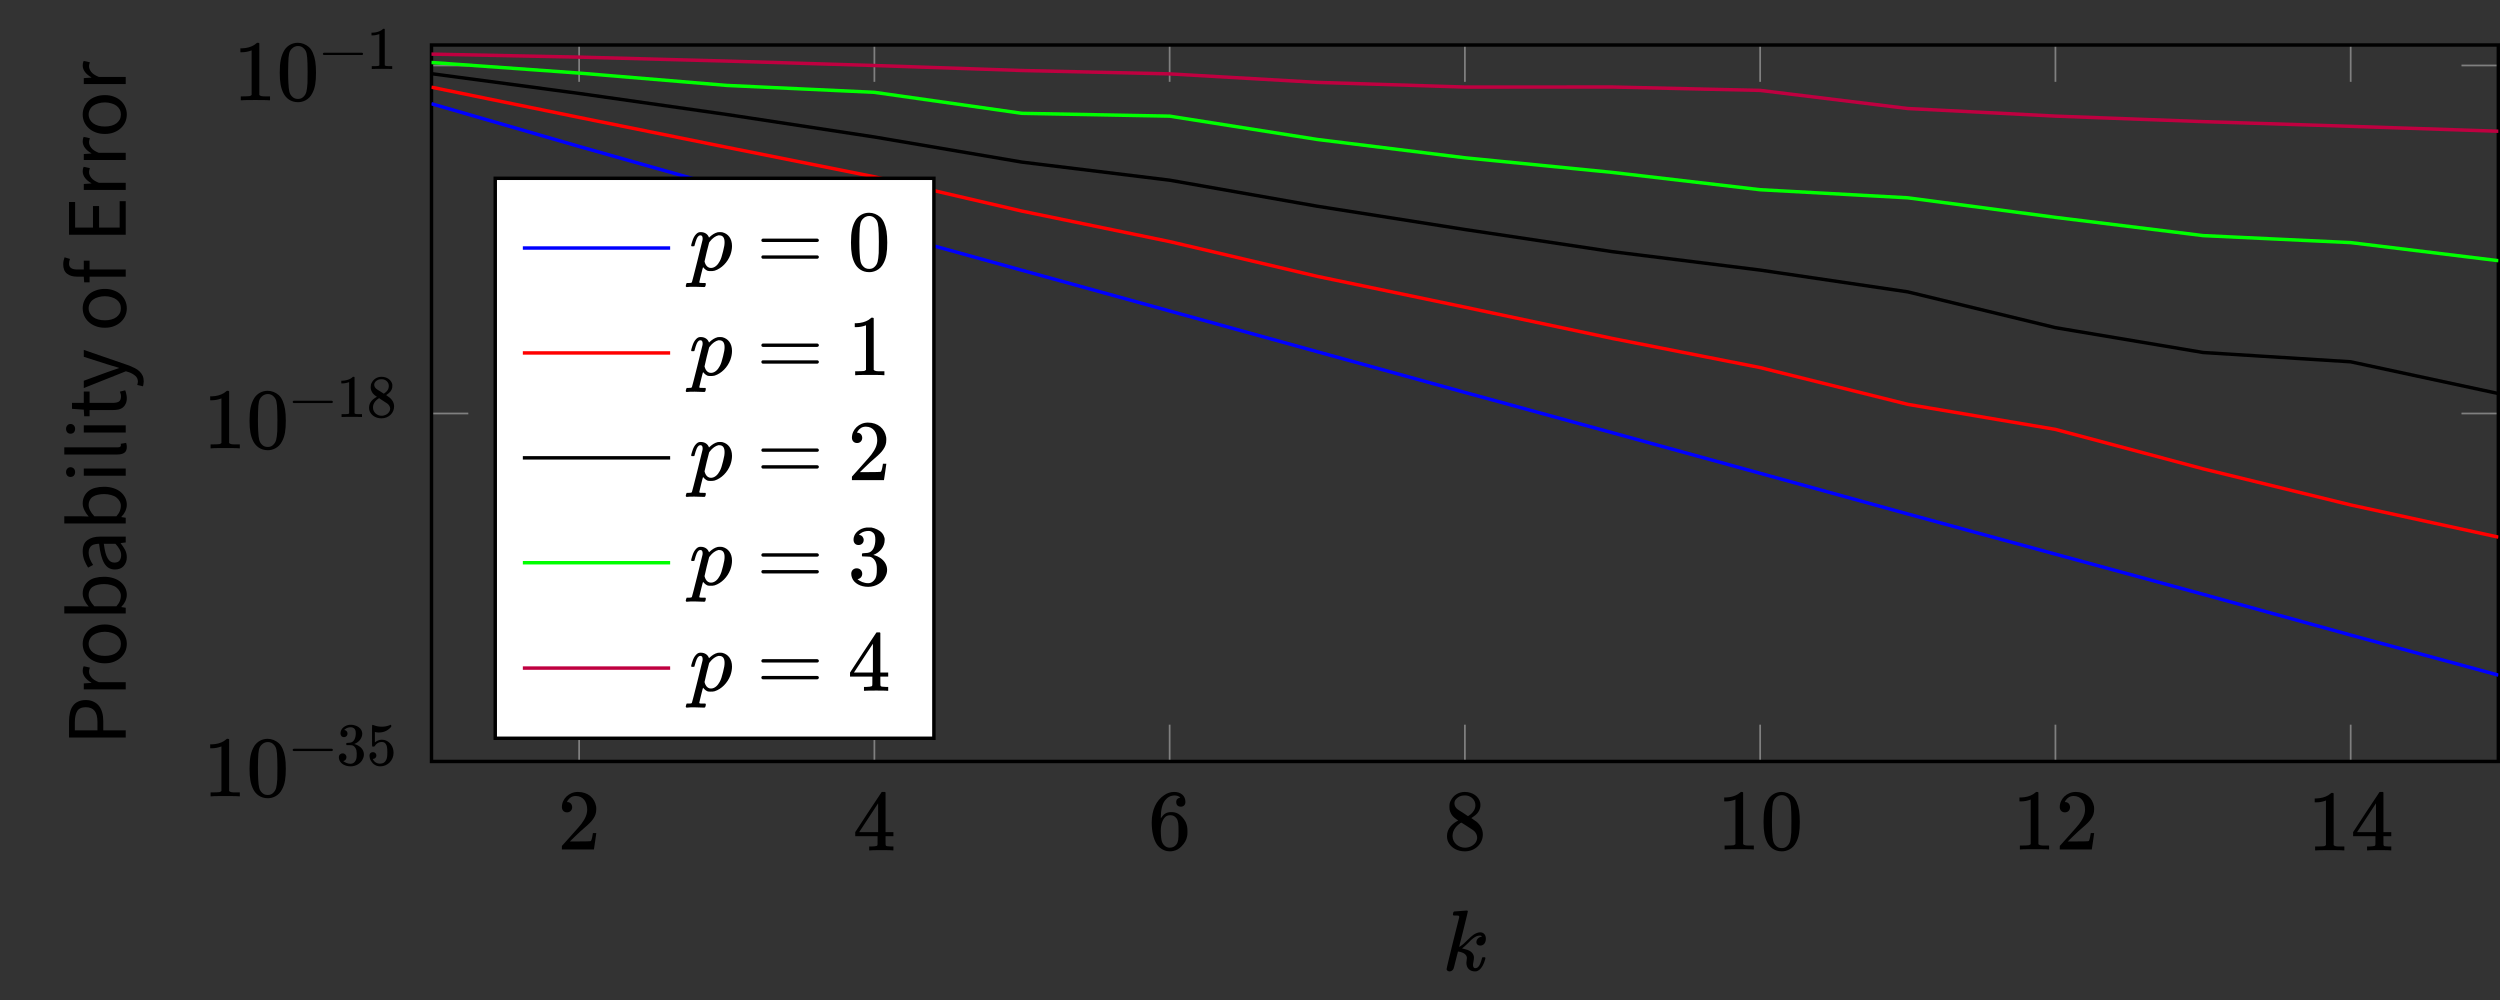 <?xml version="1.0" encoding="UTF-8"?>
<svg xmlns="http://www.w3.org/2000/svg" xmlns:xlink="http://www.w3.org/1999/xlink" width="288.65pt" height="115.48pt" viewBox="0 0 288.65 115.48" version="1.1">
<rect x="0" y="0" width="288.65" height="115.48" fill="#333333" stroke="none"/>
<defs>
<g>
<symbol overflow="visible" id="glyph0-0">
<path style="stroke:none;" d="M 0.5 0 L 2 0 L 2 -5.312 L 0.5 -5.312 Z M 1 -0.5 L 1 -4.812 L 1.5 -4.812 L 1.5 -0.5 Z M 1 -0.5 "/>
</symbol>
<symbol overflow="visible" id="glyph0-1">
<path style="stroke:none;" d="M 1.094 -4.281 C 1.469 -4.281 1.688 -4.562 1.688 -4.875 C 1.688 -5.188 1.484 -5.469 1.141 -5.469 C 1.109 -5.469 1.094 -5.469 1.094 -5.484 C 1.094 -5.5 1.141 -5.578 1.172 -5.656 C 1.391 -5.969 1.672 -6.172 2.109 -6.172 C 2.969 -6.172 3.422 -5.469 3.422 -4.625 C 3.422 -4.047 3.203 -3.562 2.75 -2.953 C 2.531 -2.688 2.484 -2.609 1.359 -1.359 C 0.906 -0.859 0.531 -0.422 0.516 -0.422 C 0.5 -0.391 0.5 -0.359 0.5 -0.188 L 0.5 0 L 4.203 0 L 4.203 -0.031 C 4.234 -0.094 4.453 -1.797 4.469 -1.859 L 4.469 -1.891 L 4.078 -1.891 L 4.078 -1.859 C 4 -1.406 3.984 -1.312 3.938 -1.172 C 3.906 -1.078 3.875 -0.984 3.844 -0.969 C 3.781 -0.938 3.188 -0.922 2.172 -0.922 L 1.422 -0.922 L 2 -1.484 C 2.688 -2.141 2.656 -2.109 3 -2.406 C 3.656 -2.969 3.922 -3.234 4.125 -3.547 C 4.359 -3.891 4.469 -4.203 4.469 -4.641 C 4.469 -4.75 4.469 -4.875 4.453 -4.969 C 4.281 -5.938 3.516 -6.641 2.344 -6.641 C 1.328 -6.641 0.5 -5.844 0.5 -4.891 C 0.5 -4.562 0.719 -4.281 1.094 -4.281 Z M 1.094 -4.281 "/>
</symbol>
<symbol overflow="visible" id="glyph0-2">
<path style="stroke:none;" d="M 4.609 0 L 4.688 0 L 4.688 -0.453 L 4.406 -0.453 C 4 -0.469 3.906 -0.484 3.844 -0.531 C 3.781 -0.594 3.781 -0.594 3.781 -1.141 L 3.781 -1.641 L 4.688 -1.641 L 4.688 -2.109 L 3.781 -2.109 L 3.781 -6.688 L 3.719 -6.75 L 3.531 -6.75 C 3.375 -6.75 3.344 -6.75 3.328 -6.734 C 3.312 -6.719 2.734 -5.844 1.781 -4.406 L 0.281 -2.109 L 0.281 -1.641 L 2.859 -1.641 L 2.859 -1.141 C 2.859 -0.812 2.859 -0.625 2.844 -0.609 C 2.828 -0.562 2.781 -0.516 2.734 -0.516 C 2.656 -0.484 2.516 -0.469 2.203 -0.453 L 1.891 -0.453 L 1.891 0 L 1.984 0 C 2.125 -0.031 3.047 -0.031 3.312 -0.031 C 3.578 -0.031 4.469 -0.031 4.609 0 Z M 2.922 -2.109 L 0.734 -2.109 L 2.922 -5.438 Z M 2.922 -2.109 "/>
</symbol>
<symbol overflow="visible" id="glyph0-3">
<path style="stroke:none;" d="M 3.719 -5.984 C 3.438 -5.938 3.25 -5.797 3.25 -5.469 C 3.25 -5.125 3.469 -4.938 3.781 -4.938 C 4.094 -4.938 4.312 -5.141 4.312 -5.484 C 4.312 -6.203 3.781 -6.641 3.016 -6.641 C 2.578 -6.641 2.188 -6.5 1.859 -6.266 C 0.953 -5.672 0.422 -4.578 0.422 -3.125 C 0.422 -2.094 0.609 -1.234 1 -0.609 C 1.281 -0.188 1.719 0.094 2.188 0.188 C 2.281 0.203 2.406 0.219 2.516 0.219 C 2.656 0.219 2.797 0.203 2.922 0.172 C 3.297 0.094 3.578 -0.062 3.875 -0.375 C 4.219 -0.734 4.422 -1.078 4.5 -1.484 C 4.531 -1.641 4.547 -1.734 4.547 -1.906 L 4.547 -2.094 C 4.547 -2.609 4.484 -2.812 4.344 -3.156 C 4.141 -3.562 3.781 -3.953 3.469 -4.125 C 3.203 -4.266 2.984 -4.312 2.656 -4.312 C 2.109 -4.312 1.797 -4.062 1.562 -3.719 C 1.531 -3.672 1.484 -3.594 1.469 -3.594 C 1.469 -3.594 1.469 -3.594 1.469 -3.625 C 1.469 -4.547 1.625 -5.219 1.938 -5.641 C 2.219 -6 2.547 -6.234 3.094 -6.234 C 3.359 -6.219 3.562 -6.156 3.719 -5.984 Z M 3.281 -3.594 C 3.5 -3.297 3.516 -2.875 3.516 -2.25 L 3.516 -1.922 C 3.516 -1.297 3.5 -0.891 3.281 -0.594 C 3.094 -0.344 2.859 -0.203 2.5 -0.203 C 2.031 -0.203 1.719 -0.562 1.594 -0.922 C 1.531 -1.094 1.469 -1.641 1.469 -2.156 C 1.469 -2.859 1.656 -3.422 1.969 -3.734 C 2.125 -3.891 2.328 -3.953 2.562 -3.953 C 2.906 -3.953 3.094 -3.828 3.281 -3.594 Z M 3.281 -3.594 "/>
</symbol>
<symbol overflow="visible" id="glyph0-4">
<path style="stroke:none;" d="M 0.422 -1.547 C 0.422 -1.172 0.516 -0.906 0.672 -0.672 C 1.016 -0.156 1.641 0.219 2.484 0.219 C 3.688 0.219 4.562 -0.672 4.562 -1.734 C 4.562 -2.406 4.203 -2.906 3.812 -3.219 C 3.781 -3.234 3.219 -3.625 3.234 -3.625 C 3.234 -3.625 3.297 -3.656 3.344 -3.703 C 3.859 -4.016 4.156 -4.391 4.25 -4.828 C 4.281 -4.922 4.281 -5.031 4.281 -5.141 C 4.281 -5.219 4.281 -5.312 4.266 -5.375 C 4.109 -6.125 3.375 -6.641 2.469 -6.641 C 1.719 -6.641 1.141 -6.219 0.859 -5.641 C 0.734 -5.422 0.703 -5.266 0.703 -4.922 C 0.703 -4.75 0.703 -4.703 0.719 -4.609 C 0.797 -4.234 0.984 -3.906 1.266 -3.672 C 1.312 -3.625 1.438 -3.531 1.531 -3.469 L 1.719 -3.344 C 1 -2.953 0.422 -2.406 0.422 -1.547 Z M 3.703 -5.109 C 3.703 -4.641 3.453 -4.312 3.156 -4.062 C 3.047 -3.969 2.938 -3.906 2.844 -3.844 L 2.266 -4.234 C 1.953 -4.422 1.672 -4.609 1.641 -4.641 C 1.453 -4.781 1.281 -5.031 1.281 -5.328 C 1.281 -5.562 1.375 -5.734 1.531 -5.875 C 1.734 -6.078 2.016 -6.234 2.406 -6.234 C 2.516 -6.234 2.672 -6.234 2.734 -6.219 C 3.234 -6.125 3.703 -5.719 3.703 -5.109 Z M 1.062 -1.562 C 1.062 -1.719 1.094 -1.891 1.141 -2.047 C 1.281 -2.438 1.578 -2.781 1.969 -3.047 C 2.031 -3.078 2.078 -3.094 2.094 -3.094 C 2.109 -3.094 2.391 -2.906 2.734 -2.688 C 3.453 -2.219 3.453 -2.219 3.562 -2.125 C 3.781 -1.906 3.906 -1.641 3.906 -1.359 C 3.906 -1.172 3.844 -0.984 3.734 -0.812 C 3.516 -0.484 3.047 -0.203 2.5 -0.203 C 1.766 -0.203 1.062 -0.75 1.062 -1.562 Z M 1.062 -1.562 "/>
</symbol>
<symbol overflow="visible" id="glyph0-5">
<path style="stroke:none;" d="M 4.141 0 L 4.25 0 L 4.25 -0.453 L 3.672 -0.453 C 3.375 -0.453 3.156 -0.469 3.016 -0.609 L 3.016 -6.578 C 2.953 -6.625 2.969 -6.641 2.844 -6.641 C 2.75 -6.641 2.734 -6.641 2.719 -6.609 C 2.672 -6.562 2.5 -6.438 2.406 -6.375 C 2.047 -6.156 1.578 -6.016 1.016 -6 L 0.828 -6 L 0.828 -5.547 L 1.016 -5.547 C 1.391 -5.547 1.75 -5.625 2.047 -5.734 C 2.078 -5.75 2.109 -5.766 2.125 -5.766 L 2.125 -0.609 C 2.047 -0.562 2 -0.5 1.891 -0.484 C 1.781 -0.469 1.422 -0.453 1.141 -0.453 L 0.875 -0.453 L 0.875 0 L 1 0 C 1.172 -0.031 2.25 -0.031 2.562 -0.031 C 2.875 -0.031 3.984 -0.031 4.141 0 Z M 4.141 0 "/>
</symbol>
<symbol overflow="visible" id="glyph0-6">
<path style="stroke:none;" d="M 0.953 -5.828 C 0.531 -5.141 0.391 -4.406 0.391 -3.188 C 0.391 -2.094 0.516 -1.422 0.812 -0.828 C 1.109 -0.234 1.672 0.219 2.5 0.219 C 2.781 0.219 3.062 0.156 3.344 0.016 C 3.703 -0.172 3.953 -0.422 4.156 -0.828 C 4.469 -1.422 4.578 -2.094 4.578 -3.188 C 4.578 -4.219 4.469 -4.891 4.219 -5.469 C 4.094 -5.75 3.953 -5.969 3.766 -6.141 C 3.406 -6.453 2.953 -6.641 2.484 -6.641 C 1.812 -6.641 1.281 -6.312 0.953 -5.828 Z M 3.203 -5.953 C 3.484 -5.656 3.562 -5.328 3.594 -4.25 C 3.594 -4.078 3.609 -3.703 3.609 -3.312 C 3.609 -2.766 3.594 -2.172 3.594 -1.984 C 3.531 -1.062 3.453 -0.75 3.172 -0.453 C 3 -0.266 2.812 -0.156 2.5 -0.156 C 2.172 -0.156 1.969 -0.266 1.797 -0.453 C 1.516 -0.75 1.438 -1.062 1.391 -1.984 C 1.375 -2.172 1.359 -2.766 1.359 -3.312 C 1.359 -3.703 1.375 -4.078 1.375 -4.25 C 1.406 -5.328 1.484 -5.656 1.781 -5.953 C 1.969 -6.156 2.234 -6.266 2.5 -6.266 C 2.797 -6.266 3.016 -6.156 3.203 -5.953 Z M 3.203 -5.953 "/>
</symbol>
<symbol overflow="visible" id="glyph0-7">
<path style="stroke:none;" d="M 1.266 -4.609 C 1.625 -4.609 1.859 -4.875 1.859 -5.188 C 1.859 -5.469 1.656 -5.734 1.391 -5.766 C 1.344 -5.766 1.312 -5.781 1.312 -5.781 C 1.312 -5.797 1.438 -5.922 1.516 -5.969 C 1.75 -6.141 2.094 -6.234 2.391 -6.234 C 2.594 -6.234 2.719 -6.203 2.859 -6.094 C 3.125 -5.938 3.203 -5.672 3.203 -5.234 C 3.203 -4.469 2.922 -3.781 2.312 -3.703 C 2.25 -3.688 1.766 -3.656 1.734 -3.656 C 1.719 -3.656 1.703 -3.641 1.688 -3.625 C 1.656 -3.594 1.656 -3.594 1.656 -3.469 C 1.656 -3.344 1.656 -3.344 1.672 -3.312 L 1.703 -3.297 L 2.125 -3.281 C 2.578 -3.266 2.578 -3.266 2.734 -3.203 C 3.125 -3.016 3.375 -2.562 3.375 -1.938 L 3.375 -1.75 C 3.375 -1.25 3.328 -0.984 3.203 -0.734 C 3.016 -0.406 2.719 -0.203 2.375 -0.203 C 1.891 -0.203 1.453 -0.406 1.141 -0.656 L 1.203 -0.672 C 1.5 -0.75 1.688 -0.984 1.688 -1.297 C 1.688 -1.656 1.422 -1.922 1.047 -1.922 C 0.703 -1.922 0.422 -1.672 0.422 -1.297 C 0.422 -1.141 0.453 -0.953 0.516 -0.812 C 0.75 -0.188 1.5 0.219 2.375 0.219 C 3.281 0.219 4.062 -0.297 4.359 -0.953 C 4.5 -1.219 4.562 -1.469 4.562 -1.75 C 4.562 -2.312 4.25 -2.812 3.734 -3.141 C 3.312 -3.422 2.984 -3.438 2.984 -3.469 C 2.984 -3.484 2.984 -3.484 3.016 -3.484 C 3.703 -3.75 4.281 -4.391 4.281 -5.203 C 4.281 -5.297 4.281 -5.406 4.25 -5.469 C 4.141 -5.875 3.875 -6.188 3.422 -6.406 C 3.203 -6.516 3 -6.578 2.766 -6.625 C 2.672 -6.625 2.469 -6.625 2.328 -6.625 L 2.172 -6.625 C 1.453 -6.547 0.688 -6.031 0.688 -5.219 C 0.688 -4.875 0.891 -4.609 1.266 -4.609 Z M 1.266 -4.609 "/>
</symbol>
<symbol overflow="visible" id="glyph1-0">
<path style="stroke:none;" d=""/>
</symbol>
<symbol overflow="visible" id="glyph1-1">
<path style="stroke:none;" d="M 5.031 -1.734 C 5.031 -1.812 4.969 -1.875 4.891 -1.875 L 0.531 -1.875 C 0.453 -1.875 0.391 -1.812 0.391 -1.734 C 0.391 -1.672 0.453 -1.609 0.531 -1.609 L 4.891 -1.609 C 4.969 -1.609 5.031 -1.672 5.031 -1.734 Z M 5.031 -1.734 "/>
</symbol>
<symbol overflow="visible" id="glyph2-0">
<path style="stroke:none;" d="M 0.344 0 L 1.391 0 L 1.391 -3.719 L 0.344 -3.719 Z M 0.703 -0.344 L 0.703 -3.359 L 1.047 -3.359 L 1.047 -0.344 Z M 0.703 -0.344 "/>
</symbol>
<symbol overflow="visible" id="glyph2-1">
<path style="stroke:none;" d="M 0.891 -3.219 C 1.141 -3.219 1.297 -3.406 1.297 -3.625 C 1.297 -3.828 1.156 -4 0.969 -4.031 C 0.938 -4.031 0.922 -4.047 0.922 -4.047 C 0.906 -4.047 1 -4.141 1.062 -4.172 C 1.219 -4.297 1.469 -4.359 1.672 -4.359 C 1.812 -4.359 1.891 -4.328 2 -4.266 C 2.188 -4.156 2.25 -3.969 2.25 -3.656 C 2.25 -3.125 2.047 -2.641 1.609 -2.578 C 1.578 -2.578 1.234 -2.547 1.219 -2.547 C 1.203 -2.547 1.188 -2.547 1.172 -2.531 C 1.156 -2.516 1.156 -2.516 1.156 -2.422 C 1.156 -2.344 1.156 -2.328 1.172 -2.312 L 1.188 -2.297 L 1.484 -2.297 C 1.812 -2.281 1.812 -2.281 1.906 -2.25 C 2.188 -2.109 2.359 -1.797 2.359 -1.359 L 2.359 -1.219 C 2.359 -0.875 2.328 -0.688 2.234 -0.516 C 2.109 -0.281 1.906 -0.141 1.656 -0.141 C 1.312 -0.141 1.016 -0.281 0.797 -0.453 L 0.844 -0.469 C 1.047 -0.516 1.172 -0.688 1.172 -0.906 C 1.172 -1.156 0.984 -1.344 0.734 -1.344 C 0.5 -1.344 0.297 -1.172 0.297 -0.906 C 0.297 -0.797 0.312 -0.672 0.359 -0.562 C 0.531 -0.125 1.047 0.156 1.656 0.156 C 2.297 0.156 2.844 -0.203 3.047 -0.672 C 3.141 -0.844 3.188 -1.031 3.188 -1.219 C 3.188 -1.609 2.969 -1.969 2.609 -2.188 C 2.328 -2.391 2.078 -2.406 2.078 -2.422 C 2.078 -2.438 2.094 -2.438 2.109 -2.438 C 2.594 -2.625 3 -3.078 3 -3.641 C 3 -3.703 2.984 -3.781 2.969 -3.828 C 2.906 -4.109 2.703 -4.328 2.391 -4.484 C 2.25 -4.547 2.094 -4.594 1.938 -4.625 C 1.875 -4.641 1.734 -4.641 1.625 -4.641 L 1.516 -4.641 C 1.016 -4.578 0.484 -4.219 0.484 -3.656 C 0.484 -3.406 0.625 -3.219 0.891 -3.219 Z M 0.891 -3.219 "/>
</symbol>
<symbol overflow="visible" id="glyph2-2">
<path style="stroke:none;" d="M 0.75 -1.484 C 0.516 -1.484 0.344 -1.344 0.344 -1.078 C 0.344 -1.031 0.359 -0.984 0.359 -0.938 C 0.391 -0.703 0.469 -0.5 0.625 -0.328 C 0.672 -0.25 0.781 -0.125 0.844 -0.094 C 1.047 0.062 1.266 0.156 1.594 0.156 C 2.469 0.156 3.125 -0.562 3.125 -1.406 C 3.125 -2.141 2.688 -2.734 2.062 -2.891 C 1.984 -2.906 1.875 -2.922 1.781 -2.922 C 1.422 -2.922 1.188 -2.781 0.969 -2.609 L 0.969 -3.812 L 1.031 -3.797 C 1.156 -3.766 1.297 -3.75 1.422 -3.75 C 2.094 -3.75 2.547 -4.047 2.859 -4.422 L 2.859 -4.516 C 2.859 -4.594 2.844 -4.641 2.797 -4.641 C 2.781 -4.641 2.75 -4.641 2.703 -4.609 C 2.422 -4.484 2.094 -4.422 1.766 -4.422 C 1.406 -4.422 1.109 -4.484 0.844 -4.594 C 0.781 -4.625 0.719 -4.641 0.703 -4.641 C 0.703 -4.641 0.688 -4.641 0.688 -4.625 C 0.641 -4.625 0.641 -4.5 0.641 -4.234 C 0.641 -4.031 0.641 -3.75 0.641 -3.375 C 0.641 -2.297 0.641 -2.188 0.656 -2.156 C 0.672 -2.125 0.703 -2.125 0.797 -2.125 C 0.906 -2.125 0.906 -2.125 0.953 -2.188 C 1.109 -2.453 1.391 -2.656 1.766 -2.656 C 2 -2.656 2.109 -2.578 2.219 -2.438 C 2.359 -2.25 2.406 -2 2.406 -1.469 C 2.406 -1.031 2.375 -0.766 2.266 -0.578 C 2.141 -0.312 1.922 -0.156 1.562 -0.156 C 1.156 -0.156 0.859 -0.391 0.734 -0.672 L 0.703 -0.703 L 0.766 -0.703 C 0.938 -0.703 1.141 -0.859 1.141 -1.094 C 1.141 -1.328 0.969 -1.484 0.75 -1.484 Z M 0.75 -1.484 "/>
</symbol>
<symbol overflow="visible" id="glyph2-3">
<path style="stroke:none;" d="M 2.906 0 L 2.969 0 L 2.969 -0.328 L 2.562 -0.328 C 2.359 -0.328 2.203 -0.328 2.109 -0.422 L 2.109 -4.594 C 2.062 -4.641 2.078 -4.641 1.984 -4.641 C 1.922 -4.641 1.922 -4.641 1.906 -4.625 C 1.875 -4.578 1.75 -4.5 1.688 -4.453 C 1.422 -4.297 1.094 -4.203 0.703 -4.188 L 0.578 -4.188 L 0.578 -3.875 L 0.703 -3.875 C 0.969 -3.875 1.219 -3.938 1.422 -4 C 1.453 -4.016 1.484 -4.031 1.484 -4.031 L 1.484 -0.422 C 1.438 -0.391 1.406 -0.344 1.312 -0.344 C 1.234 -0.328 1 -0.328 0.797 -0.328 L 0.609 -0.328 L 0.609 0 L 0.703 0 C 0.812 -0.016 1.562 -0.016 1.797 -0.016 C 2.016 -0.016 2.781 -0.016 2.906 0 Z M 2.906 0 "/>
</symbol>
<symbol overflow="visible" id="glyph2-4">
<path style="stroke:none;" d="M 0.297 -1.078 C 0.297 -0.812 0.359 -0.641 0.469 -0.469 C 0.703 -0.109 1.141 0.156 1.734 0.156 C 2.578 0.156 3.188 -0.469 3.188 -1.219 C 3.188 -1.672 2.938 -2.031 2.656 -2.25 C 2.641 -2.266 2.25 -2.531 2.266 -2.531 C 2.266 -2.531 2.297 -2.562 2.344 -2.578 C 2.703 -2.812 2.906 -3.062 2.969 -3.375 C 2.984 -3.438 2.984 -3.516 2.984 -3.594 C 2.984 -3.656 2.984 -3.719 2.984 -3.75 C 2.875 -4.281 2.359 -4.641 1.734 -4.641 C 1.203 -4.641 0.797 -4.344 0.594 -3.938 C 0.516 -3.797 0.484 -3.672 0.484 -3.438 C 0.484 -3.312 0.484 -3.297 0.5 -3.219 C 0.562 -2.969 0.688 -2.734 0.891 -2.562 C 0.906 -2.531 1 -2.469 1.078 -2.422 L 1.203 -2.328 C 0.703 -2.062 0.297 -1.688 0.297 -1.078 Z M 2.578 -3.578 C 2.578 -3.25 2.422 -3.016 2.203 -2.844 C 2.125 -2.781 2.047 -2.734 2 -2.688 L 1.594 -2.953 C 1.359 -3.094 1.156 -3.219 1.141 -3.25 C 1.016 -3.344 0.891 -3.516 0.891 -3.719 C 0.891 -3.891 0.969 -4 1.062 -4.109 C 1.219 -4.25 1.406 -4.359 1.688 -4.359 C 1.766 -4.359 1.875 -4.359 1.922 -4.344 C 2.266 -4.281 2.578 -4 2.578 -3.578 Z M 0.75 -1.094 C 0.75 -1.203 0.766 -1.312 0.797 -1.422 C 0.891 -1.703 1.094 -1.938 1.375 -2.125 C 1.422 -2.141 1.453 -2.172 1.469 -2.172 C 1.469 -2.156 1.672 -2.031 1.906 -1.875 C 2.406 -1.547 2.422 -1.547 2.484 -1.484 C 2.641 -1.328 2.734 -1.141 2.734 -0.953 C 2.734 -0.828 2.688 -0.688 2.609 -0.578 C 2.453 -0.328 2.125 -0.141 1.734 -0.141 C 1.234 -0.141 0.75 -0.531 0.75 -1.094 Z M 0.75 -1.094 "/>
</symbol>
<symbol overflow="visible" id="glyph3-0">
<path style="stroke:none;" d="M 0.5 0 L 2 0 L 2 -5.312 L 0.5 -5.312 Z M 1 -0.5 L 1 -4.812 L 1.5 -4.812 L 1.5 -0.5 Z M 1 -0.5 "/>
</symbol>
<symbol overflow="visible" id="glyph3-1">
<path style="stroke:none;" d="M 1.359 -6.812 C 1.344 -6.812 1.328 -6.797 1.312 -6.781 C 1.281 -6.766 1.266 -6.734 1.234 -6.625 C 1.203 -6.453 1.203 -6.422 1.25 -6.375 C 1.281 -6.344 1.281 -6.344 1.484 -6.344 C 1.781 -6.344 1.969 -6.375 1.938 -6.141 C 1.938 -6.141 0.484 -0.391 0.484 -0.156 C 0.484 0.016 0.688 0.109 0.828 0.109 C 1.031 0.109 1.219 -0.047 1.281 -0.203 C 1.391 -0.5 1.469 -1 1.797 -2.188 L 1.812 -2.188 C 1.891 -2.188 2.156 -2.125 2.266 -2.078 C 2.5 -2 2.688 -1.844 2.766 -1.688 C 2.797 -1.609 2.828 -1.531 2.828 -1.453 C 2.828 -1.281 2.766 -1.078 2.766 -0.891 C 2.766 -0.281 3.156 0.109 3.766 0.109 C 3.984 0.109 4.109 0.031 4.25 -0.062 C 4.531 -0.281 4.781 -0.719 4.938 -1.297 C 4.984 -1.438 4.969 -1.469 4.938 -1.5 C 4.922 -1.531 4.891 -1.531 4.781 -1.531 C 4.609 -1.531 4.594 -1.516 4.578 -1.453 C 4.438 -0.891 4.297 -0.578 4.125 -0.406 C 4.031 -0.312 3.906 -0.266 3.797 -0.266 C 3.594 -0.266 3.531 -0.438 3.531 -0.656 C 3.531 -0.828 3.641 -1.219 3.641 -1.469 C 3.641 -1.625 3.625 -1.719 3.547 -1.859 C 3.438 -2.078 3.234 -2.25 2.906 -2.375 C 2.734 -2.438 2.438 -2.5 2.266 -2.547 C 2.5 -2.734 2.547 -2.766 2.953 -3.156 C 3.297 -3.516 3.391 -3.594 3.531 -3.703 C 3.828 -3.922 4.031 -4.031 4.328 -4.031 C 4.453 -4.031 4.5 -3.984 4.562 -3.922 L 4.5 -3.891 C 4.203 -3.859 3.922 -3.609 3.922 -3.266 C 3.922 -3.031 4.109 -2.875 4.359 -2.875 C 4.781 -2.875 5.016 -3.219 5.016 -3.672 C 5.016 -4.109 4.766 -4.406 4.359 -4.406 C 4.141 -4.406 3.875 -4.312 3.609 -4.141 C 3.406 -4 3.266 -3.875 2.766 -3.391 C 2.469 -3.094 2.375 -3.016 2.219 -2.906 C 2.125 -2.812 1.938 -2.719 1.938 -2.719 C 1.938 -2.734 2 -3.062 2.438 -4.75 C 2.875 -6.531 2.938 -6.781 2.938 -6.844 C 2.938 -6.891 2.859 -6.922 2.812 -6.922 C 2.797 -6.922 1.391 -6.812 1.359 -6.812 Z M 1.359 -6.812 "/>
</symbol>
<symbol overflow="visible" id="glyph3-2">
<path style="stroke:none;" d="M 0.297 -2.766 L 0.422 -2.766 C 0.625 -2.766 0.594 -2.766 0.625 -2.859 C 0.812 -3.547 0.922 -3.828 1.109 -3.969 C 1.172 -4.016 1.234 -4.031 1.312 -4.031 C 1.516 -4.031 1.562 -3.859 1.562 -3.625 C 1.562 -3.594 1.562 -3.531 1.547 -3.484 C 1.516 -3.312 0.375 1.281 0.328 1.359 C 0.297 1.453 0.234 1.469 -0.062 1.469 L -0.266 1.469 L -0.297 1.5 C -0.312 1.531 -0.391 1.766 -0.391 1.828 C -0.391 1.875 -0.344 1.906 -0.312 1.938 L -0.234 1.938 C -0.047 1.906 0.297 1.906 0.641 1.906 C 1 1.906 1.391 1.938 1.719 1.938 C 1.859 1.938 1.859 1.891 1.906 1.75 C 1.953 1.547 1.938 1.562 1.875 1.469 L 1.625 1.469 C 1.344 1.469 1.172 1.484 1.172 1.375 C 1.172 1.359 1.578 -0.344 1.609 -0.359 C 1.609 -0.359 1.844 -0.062 2.094 0.047 C 2.234 0.094 2.297 0.094 2.484 0.094 C 2.672 0.094 2.781 0.094 2.953 0.047 C 3.734 -0.203 4.438 -0.906 4.766 -1.781 C 4.891 -2.141 4.953 -2.469 4.953 -2.797 C 4.953 -3.672 4.5 -4.234 3.812 -4.391 C 3.766 -4.391 3.672 -4.406 3.562 -4.406 C 3.469 -4.406 3.375 -4.391 3.312 -4.391 C 2.938 -4.297 2.672 -4.109 2.391 -3.859 L 2.297 -3.766 C 2.172 -4.141 1.844 -4.406 1.328 -4.406 C 1.094 -4.406 0.969 -4.328 0.812 -4.172 C 0.625 -3.984 0.484 -3.734 0.359 -3.328 C 0.297 -3.156 0.234 -2.891 0.234 -2.859 C 0.234 -2.828 0.266 -2.797 0.297 -2.766 Z M 4.094 -3.234 C 4.094 -2.969 4.062 -2.734 3.922 -2.188 C 3.781 -1.609 3.688 -1.328 3.547 -1.062 C 3.312 -0.609 2.953 -0.266 2.516 -0.266 C 2.266 -0.266 2.047 -0.406 1.906 -0.672 C 1.859 -0.734 1.797 -0.953 1.781 -1.016 C 1.781 -1.047 1.828 -1.25 2.031 -2.109 C 2.188 -2.703 2.312 -3.188 2.312 -3.203 C 2.328 -3.219 2.359 -3.266 2.391 -3.312 C 2.688 -3.703 3.047 -3.953 3.375 -4.031 C 3.406 -4.031 3.453 -4.031 3.484 -4.031 C 3.938 -4.031 4.094 -3.703 4.094 -3.234 Z M 4.094 -3.234 "/>
</symbol>
<symbol overflow="visible" id="glyph4-0">
<path style="stroke:none;" d="M 0 -0.891 L -6.578 -0.891 L -6.578 -5.625 L 0 -5.625 Z M -0.578 -1.969 L -0.578 -4.531 L -1.891 -3.797 L -2.922 -3.281 L -2.922 -3.234 L -1.891 -2.703 Z M -3.859 -3.234 L -3.859 -3.281 L -4.797 -3.766 L -5.984 -4.422 L -5.984 -2.078 L -4.797 -2.734 Z M -1.094 -1.531 L -3.391 -2.797 L -5.703 -1.531 Z M -1.094 -4.969 L -5.703 -4.969 L -3.391 -3.703 Z M -1.094 -4.969 "/>
</symbol>
<symbol overflow="visible" id="glyph4-1">
<path style="stroke:none;" d="M 0 -0.891 L -6.547 -0.891 L -6.547 -2.766 C -6.547 -3.129 -6.508 -3.461 -6.438 -3.766 C -6.375 -4.066 -6.266 -4.32 -6.109 -4.531 C -5.961 -4.75 -5.766 -4.914 -5.516 -5.031 C -5.273 -5.156 -4.973 -5.219 -4.609 -5.219 C -4.266 -5.219 -3.969 -5.156 -3.719 -5.031 C -3.469 -4.914 -3.258 -4.754 -3.094 -4.547 C -2.926 -4.336 -2.801 -4.082 -2.719 -3.781 C -2.633 -3.488 -2.594 -3.16 -2.594 -2.797 L -2.594 -1.719 L 0 -1.719 Z M -3.266 -1.719 L -3.266 -2.703 C -3.266 -3.273 -3.375 -3.695 -3.594 -3.969 C -3.812 -4.25 -4.148 -4.391 -4.609 -4.391 C -5.086 -4.391 -5.414 -4.242 -5.594 -3.953 C -5.781 -3.66 -5.875 -3.227 -5.875 -2.656 L -5.875 -1.719 Z M -3.266 -1.719 "/>
</symbol>
<symbol overflow="visible" id="glyph4-2">
<path style="stroke:none;" d="M 0 -0.812 L -4.844 -0.812 L -4.844 -1.5 L -3.969 -1.562 L -3.969 -1.594 C -4.27 -1.758 -4.508 -1.957 -4.688 -2.188 C -4.875 -2.426 -4.969 -2.688 -4.969 -2.969 C -4.969 -3.164 -4.93 -3.336 -4.859 -3.484 L -4.141 -3.328 C -4.172 -3.242 -4.191 -3.172 -4.203 -3.109 C -4.223 -3.047 -4.234 -2.961 -4.234 -2.859 C -4.234 -2.648 -4.148 -2.438 -3.984 -2.219 C -3.816 -2 -3.523 -1.805 -3.109 -1.641 L 0 -1.641 Z M 0 -0.812 "/>
</symbol>
<symbol overflow="visible" id="glyph4-3">
<path style="stroke:none;" d="M 0.125 -2.703 C 0.125 -2.398 0.066 -2.113 -0.047 -1.844 C -0.16 -1.582 -0.328 -1.348 -0.547 -1.141 C -0.766 -0.93 -1.031 -0.766 -1.344 -0.641 C -1.656 -0.516 -2.008 -0.453 -2.406 -0.453 C -2.812 -0.453 -3.172 -0.516 -3.484 -0.641 C -3.805 -0.766 -4.078 -0.93 -4.297 -1.141 C -4.516 -1.348 -4.68 -1.582 -4.797 -1.844 C -4.91 -2.113 -4.969 -2.398 -4.969 -2.703 C -4.969 -3.004 -4.91 -3.285 -4.797 -3.547 C -4.68 -3.816 -4.516 -4.055 -4.297 -4.266 C -4.078 -4.473 -3.805 -4.633 -3.484 -4.75 C -3.172 -4.875 -2.812 -4.938 -2.406 -4.938 C -2.008 -4.938 -1.656 -4.875 -1.344 -4.75 C -1.031 -4.633 -0.766 -4.473 -0.547 -4.266 C -0.328 -4.055 -0.16 -3.816 -0.047 -3.547 C 0.066 -3.285 0.125 -3.004 0.125 -2.703 Z M -0.562 -2.703 C -0.562 -2.91 -0.602 -3.098 -0.688 -3.266 C -0.781 -3.441 -0.906 -3.586 -1.062 -3.703 C -1.227 -3.828 -1.426 -3.922 -1.656 -3.984 C -1.883 -4.055 -2.133 -4.094 -2.406 -4.094 C -2.688 -4.094 -2.941 -4.055 -3.172 -3.984 C -3.398 -3.922 -3.598 -3.828 -3.766 -3.703 C -3.93 -3.586 -4.055 -3.441 -4.141 -3.266 C -4.234 -3.098 -4.281 -2.91 -4.281 -2.703 C -4.281 -2.492 -4.234 -2.301 -4.141 -2.125 C -4.055 -1.957 -3.93 -1.812 -3.766 -1.688 C -3.598 -1.562 -3.398 -1.469 -3.172 -1.406 C -2.941 -1.344 -2.688 -1.312 -2.406 -1.312 C -2.133 -1.312 -1.883 -1.344 -1.656 -1.406 C -1.426 -1.469 -1.227 -1.562 -1.062 -1.688 C -0.906 -1.812 -0.781 -1.957 -0.688 -2.125 C -0.602 -2.301 -0.562 -2.492 -0.562 -2.703 Z M -0.562 -2.703 "/>
</symbol>
<symbol overflow="visible" id="glyph4-4">
<path style="stroke:none;" d="M 0.125 -2.953 C 0.125 -2.734 0.07 -2.5 -0.031 -2.25 C -0.145 -2.008 -0.301 -1.785 -0.5 -1.578 L -0.5 -1.547 L 0 -1.469 L 0 -0.812 L -7.094 -0.812 L -7.094 -1.641 L -5.156 -1.641 L -4.281 -1.609 C -4.477 -1.828 -4.641 -2.066 -4.766 -2.328 C -4.898 -2.586 -4.969 -2.852 -4.969 -3.125 C -4.969 -3.438 -4.906 -3.711 -4.781 -3.953 C -4.664 -4.191 -4.5 -4.395 -4.281 -4.562 C -4.07 -4.727 -3.816 -4.848 -3.516 -4.922 C -3.211 -5.004 -2.875 -5.047 -2.5 -5.047 C -2.094 -5.047 -1.723 -4.988 -1.391 -4.875 C -1.066 -4.77 -0.789 -4.617 -0.562 -4.422 C -0.344 -4.234 -0.172 -4.008 -0.047 -3.75 C 0.066 -3.5 0.125 -3.234 0.125 -2.953 Z M -0.562 -2.828 C -0.562 -3.023 -0.609 -3.207 -0.703 -3.375 C -0.797 -3.539 -0.922 -3.688 -1.078 -3.812 C -1.242 -3.938 -1.445 -4.031 -1.688 -4.094 C -1.926 -4.164 -2.195 -4.203 -2.5 -4.203 C -2.758 -4.203 -3 -4.176 -3.219 -4.125 C -3.438 -4.082 -3.625 -4.008 -3.781 -3.906 C -3.938 -3.812 -4.055 -3.68 -4.141 -3.516 C -4.234 -3.348 -4.281 -3.156 -4.281 -2.938 C -4.281 -2.539 -4.062 -2.109 -3.625 -1.641 L -1.078 -1.641 C -0.891 -1.848 -0.754 -2.055 -0.672 -2.266 C -0.598 -2.473 -0.562 -2.66 -0.562 -2.828 Z M -0.562 -2.828 "/>
</symbol>
<symbol overflow="visible" id="glyph4-5">
<path style="stroke:none;" d="M 0.125 -1.938 C 0.125 -1.531 0.004 -1.191 -0.234 -0.922 C -0.473 -0.648 -0.812 -0.516 -1.25 -0.516 C -1.781 -0.516 -2.188 -0.75 -2.469 -1.219 C -2.758 -1.695 -2.961 -2.453 -3.078 -3.484 C -3.223 -3.484 -3.367 -3.469 -3.516 -3.438 C -3.66 -3.414 -3.789 -3.367 -3.906 -3.297 C -4.02 -3.223 -4.109 -3.117 -4.172 -2.984 C -4.242 -2.859 -4.281 -2.695 -4.281 -2.5 C -4.281 -2.219 -4.227 -1.953 -4.125 -1.703 C -4.02 -1.453 -3.898 -1.234 -3.766 -1.047 L -4.344 -0.734 C -4.488 -0.953 -4.629 -1.223 -4.766 -1.547 C -4.898 -1.879 -4.969 -2.238 -4.969 -2.625 C -4.969 -3.219 -4.785 -3.645 -4.422 -3.906 C -4.055 -4.176 -3.57 -4.312 -2.969 -4.312 L 0 -4.312 L 0 -3.641 L -0.578 -3.562 L -0.578 -3.531 C -0.391 -3.301 -0.223 -3.051 -0.078 -2.781 C 0.055 -2.52 0.125 -2.238 0.125 -1.938 Z M -0.531 -2.172 C -0.531 -2.398 -0.586 -2.617 -0.703 -2.828 C -0.816 -3.035 -0.977 -3.254 -1.188 -3.484 L -2.531 -3.484 C -2.477 -3.078 -2.414 -2.734 -2.344 -2.453 C -2.27 -2.18 -2.18 -1.961 -2.078 -1.797 C -1.984 -1.629 -1.867 -1.504 -1.734 -1.422 C -1.609 -1.348 -1.469 -1.312 -1.312 -1.312 C -1.031 -1.312 -0.828 -1.395 -0.703 -1.562 C -0.586 -1.727 -0.531 -1.93 -0.531 -2.172 Z M -0.531 -2.172 "/>
</symbol>
<symbol overflow="visible" id="glyph4-6">
<path style="stroke:none;" d="M 0 -0.812 L -4.844 -0.812 L -4.844 -1.641 L 0 -1.641 Z M -5.844 -1.234 C -5.844 -1.078 -5.891 -0.941 -5.984 -0.828 C -6.086 -0.723 -6.219 -0.672 -6.375 -0.672 C -6.531 -0.672 -6.656 -0.723 -6.75 -0.828 C -6.844 -0.941 -6.891 -1.078 -6.891 -1.234 C -6.891 -1.391 -6.844 -1.52 -6.75 -1.625 C -6.656 -1.738 -6.531 -1.797 -6.375 -1.797 C -6.219 -1.797 -6.086 -1.738 -5.984 -1.625 C -5.891 -1.52 -5.844 -1.391 -5.844 -1.234 Z M -5.844 -1.234 "/>
</symbol>
<symbol overflow="visible" id="glyph4-7">
<path style="stroke:none;" d="M 0.125 -1.688 C 0.125 -1.375 0.031 -1.148 -0.156 -1.016 C -0.344 -0.879 -0.617 -0.812 -0.984 -0.812 L -7.094 -0.812 L -7.094 -1.641 L -0.922 -1.641 C -0.785 -1.641 -0.691 -1.66 -0.641 -1.703 C -0.586 -1.754 -0.562 -1.805 -0.562 -1.859 C -0.562 -1.891 -0.562 -1.914 -0.562 -1.938 C -0.562 -1.957 -0.566 -1.992 -0.578 -2.047 L 0.047 -2.156 C 0.066 -2.102 0.082 -2.039 0.094 -1.969 C 0.113 -1.895 0.125 -1.801 0.125 -1.688 Z M 0.125 -1.688 "/>
</symbol>
<symbol overflow="visible" id="glyph4-8">
<path style="stroke:none;" d="M 0.125 -2.344 C 0.125 -2.082 0.082 -1.863 0 -1.688 C -0.082 -1.508 -0.191 -1.363 -0.328 -1.25 C -0.461 -1.145 -0.629 -1.066 -0.828 -1.016 C -1.035 -0.973 -1.258 -0.953 -1.5 -0.953 L -4.172 -0.953 L -4.172 -0.234 L -4.797 -0.234 L -4.844 -1 L -6.203 -1.094 L -6.203 -1.781 L -4.844 -1.781 L -4.844 -3.094 L -4.172 -3.094 L -4.172 -1.781 L -1.484 -1.781 C -1.18 -1.781 -0.945 -1.832 -0.781 -1.938 C -0.625 -2.051 -0.547 -2.25 -0.547 -2.531 C -0.547 -2.613 -0.555 -2.703 -0.578 -2.797 C -0.609 -2.898 -0.641 -2.992 -0.672 -3.078 L -0.062 -3.234 C -0.008 -3.109 0.031 -2.969 0.062 -2.812 C 0.102 -2.656 0.125 -2.5 0.125 -2.344 Z M 0.125 -2.344 "/>
</symbol>
<symbol overflow="visible" id="glyph4-9">
<path style="stroke:none;" d="M 2.078 -0.891 C 2.078 -0.785 2.066 -0.688 2.047 -0.594 C 2.035 -0.5 2.016 -0.41 1.984 -0.328 L 1.328 -0.484 C 1.348 -0.535 1.363 -0.594 1.375 -0.656 C 1.395 -0.727 1.406 -0.797 1.406 -0.859 C 1.406 -1.141 1.305 -1.363 1.109 -1.531 C 0.91 -1.707 0.664 -1.848 0.375 -1.953 L 0.016 -2.062 L -4.844 -0.125 L -4.844 -0.969 L -2.156 -1.953 C -1.945 -2.023 -1.723 -2.102 -1.484 -2.188 C -1.254 -2.27 -1.023 -2.348 -0.797 -2.422 L -0.797 -2.469 C -1.016 -2.539 -1.242 -2.609 -1.484 -2.672 C -1.723 -2.734 -1.945 -2.801 -2.156 -2.875 L -4.844 -3.734 L -4.844 -4.531 L 0.406 -2.719 C 0.633 -2.625 0.852 -2.523 1.062 -2.422 C 1.27 -2.316 1.445 -2.191 1.594 -2.047 C 1.75 -1.898 1.867 -1.734 1.953 -1.547 C 2.035 -1.359 2.078 -1.141 2.078 -0.891 Z M 2.078 -0.891 "/>
</symbol>
<symbol overflow="visible" id="glyph4-10">
<path style="stroke:none;" d="M 0 -0.953 L -4.172 -0.953 L -4.172 -0.297 L -4.797 -0.297 L -4.844 -0.953 L -5.609 -0.953 C -6.109 -0.953 -6.5 -1.066 -6.781 -1.297 C -7.07 -1.523 -7.219 -1.883 -7.219 -2.375 C -7.219 -2.531 -7.203 -2.676 -7.172 -2.812 C -7.141 -2.945 -7.102 -3.07 -7.062 -3.188 L -6.438 -3 C -6.508 -2.82 -6.547 -2.641 -6.547 -2.453 C -6.547 -2.004 -6.234 -1.781 -5.609 -1.781 L -4.844 -1.781 L -4.844 -2.797 L -4.172 -2.797 L -4.172 -1.781 L 0 -1.781 Z M 0 -0.953 "/>
</symbol>
<symbol overflow="visible" id="glyph4-11">
<path style="stroke:none;" d="M 0 -0.891 L -6.547 -0.891 L -6.547 -4.672 L -5.844 -4.672 L -5.844 -1.719 L -3.781 -1.719 L -3.781 -4.203 L -3.078 -4.203 L -3.078 -1.719 L -0.703 -1.719 L -0.703 -4.766 L 0 -4.766 Z M 0 -0.891 "/>
</symbol>
<symbol overflow="visible" id="glyph5-0">
<path style="stroke:none;" d=""/>
</symbol>
<symbol overflow="visible" id="glyph5-1">
<path style="stroke:none;" d="M 7.203 -3.453 C 7.203 -3.562 7.109 -3.656 7 -3.656 L 0.75 -3.656 C 0.641 -3.656 0.562 -3.562 0.562 -3.453 C 0.562 -3.344 0.641 -3.266 0.75 -3.266 L 7 -3.266 C 7.109 -3.266 7.203 -3.344 7.203 -3.453 Z M 7.203 -1.531 C 7.203 -1.641 7.109 -1.719 7 -1.719 L 0.75 -1.719 C 0.641 -1.719 0.562 -1.641 0.562 -1.531 C 0.562 -1.422 0.641 -1.328 0.75 -1.328 L 7 -1.328 C 7.109 -1.328 7.203 -1.422 7.203 -1.531 Z M 7.203 -1.531 "/>
</symbol>
</g>
<clipPath id="clip1">
  <path d="M 49 7 L 288.648 7 L 288.648 89 L 49 89 Z M 49 7 "/>
</clipPath>
<clipPath id="clip2">
  <path d="M 49 4 L 288.648 4 L 288.648 89 L 49 89 Z M 49 4 "/>
</clipPath>
<clipPath id="clip3">
  <path d="M 49.82 6 L 288.457 6 L 288.457 84 L 49.82 84 Z M 49.82 6 "/>
</clipPath>
<clipPath id="clip4">
  <path d="M 49.82 5.195 L 288.457 5.195 L 288.457 68 L 49.82 68 Z M 49.82 5.195 "/>
</clipPath>
<clipPath id="clip5">
  <path d="M 49.82 5.195 L 288.457 5.195 L 288.457 52 L 49.82 52 Z M 49.82 5.195 "/>
</clipPath>
<clipPath id="clip6">
  <path d="M 49.82 5.195 L 288.457 5.195 L 288.457 36 L 49.82 36 Z M 49.82 5.195 "/>
</clipPath>
<clipPath id="clip7">
  <path d="M 49.82 5.195 L 288.457 5.195 L 288.457 21 L 49.82 21 Z M 49.82 5.195 "/>
</clipPath>
</defs>
<g id="surface1">
<path style="fill:none;stroke-width:0.199;stroke-linecap:butt;stroke-linejoin:miter;stroke:rgb(50%,50%,50%);stroke-opacity:1;stroke-miterlimit:10;" d="M 17.047 -82.727 L 17.047 -78.477 M 51.137 -82.727 L 51.137 -78.477 M 85.227 -82.727 L 85.227 -78.477 M 119.317 -82.727 L 119.317 -78.477 M 153.407 -82.727 L 153.407 -78.477 M 187.5 -82.727 L 187.5 -78.477 M 221.59 -82.727 L 221.59 -78.477 M 17.047 -0 L 17.047 -4.254 M 51.137 -0 L 51.137 -4.254 M 85.227 -0 L 85.227 -4.254 M 119.317 -0 L 119.317 -4.254 M 153.407 -0 L 153.407 -4.254 M 187.5 -0 L 187.5 -4.254 M 221.59 -0 L 221.59 -4.254 " transform="matrix(1,0,0,-1,49.82,5.195)"/>
<g clip-path="url(#clip1)" clip-rule="nonzero">
<path style="fill:none;stroke-width:0.199;stroke-linecap:butt;stroke-linejoin:miter;stroke:rgb(50%,50%,50%);stroke-opacity:1;stroke-miterlimit:10;" d="M 0 -82.727 L 4.25 -82.727 M 0 -42.547 L 4.25 -42.547 M 0 -2.364 L 4.25 -2.364 M 238.637 -82.727 L 234.383 -82.727 M 238.637 -42.547 L 234.383 -42.547 M 238.637 -2.364 L 234.383 -2.364 " transform="matrix(1,0,0,-1,49.82,5.195)"/>
</g>
<g clip-path="url(#clip2)" clip-rule="nonzero">
<path style="fill:none;stroke-width:0.399;stroke-linecap:butt;stroke-linejoin:miter;stroke:rgb(0%,0%,0%);stroke-opacity:1;stroke-miterlimit:10;" d="M 0 -82.727 L 0 -0 L 238.637 -0 L 238.637 -82.727 Z M 0 -82.727 " transform="matrix(1,0,0,-1,49.82,5.195)"/>
</g>
<g style="fill:rgb(0%,0%,0%);fill-opacity:1;">
  <use xlink:href="#glyph0-1" x="64.375" y="98.078"/>
</g>
<g style="fill:rgb(0%,0%,0%);fill-opacity:1;">
  <use xlink:href="#glyph0-2" x="98.465" y="98.188"/>
</g>
<g style="fill:rgb(0%,0%,0%);fill-opacity:1;">
  <use xlink:href="#glyph0-3" x="132.556" y="98.078"/>
</g>
<g style="fill:rgb(0%,0%,0%);fill-opacity:1;">
  <use xlink:href="#glyph0-4" x="166.647" y="98.078"/>
</g>
<g style="fill:rgb(0%,0%,0%);fill-opacity:1;">
  <use xlink:href="#glyph0-5" x="198.247" y="98.078"/>
  <use xlink:href="#glyph0-6" x="203.228" y="98.078"/>
</g>
<g style="fill:rgb(0%,0%,0%);fill-opacity:1;">
  <use xlink:href="#glyph0-5" x="232.338" y="98.078"/>
  <use xlink:href="#glyph0-1" x="237.319" y="98.078"/>
</g>
<g style="fill:rgb(0%,0%,0%);fill-opacity:1;">
  <use xlink:href="#glyph0-5" x="266.428" y="98.188"/>
  <use xlink:href="#glyph0-2" x="271.409" y="98.188"/>
</g>
<g style="fill:rgb(0%,0%,0%);fill-opacity:1;">
  <use xlink:href="#glyph0-5" x="23.44" y="91.944"/>
  <use xlink:href="#glyph0-6" x="28.421" y="91.944"/>
</g>
<g style="fill:rgb(0%,0%,0%);fill-opacity:1;">
  <use xlink:href="#glyph1-1" x="33.403" y="88.327"/>
</g>
<g style="fill:rgb(0%,0%,0%);fill-opacity:1;">
  <use xlink:href="#glyph2-1" x="38.828" y="88.327"/>
  <use xlink:href="#glyph2-2" x="42.315" y="88.327"/>
</g>
<g style="fill:rgb(0%,0%,0%);fill-opacity:1;">
  <use xlink:href="#glyph0-5" x="23.44" y="51.762"/>
  <use xlink:href="#glyph0-6" x="28.421" y="51.762"/>
</g>
<g style="fill:rgb(0%,0%,0%);fill-opacity:1;">
  <use xlink:href="#glyph1-1" x="33.403" y="48.145"/>
</g>
<g style="fill:rgb(0%,0%,0%);fill-opacity:1;">
  <use xlink:href="#glyph2-3" x="38.828" y="48.145"/>
  <use xlink:href="#glyph2-4" x="42.315" y="48.145"/>
</g>
<g style="fill:rgb(0%,0%,0%);fill-opacity:1;">
  <use xlink:href="#glyph0-5" x="26.927" y="11.58"/>
  <use xlink:href="#glyph0-6" x="31.908" y="11.58"/>
</g>
<g style="fill:rgb(0%,0%,0%);fill-opacity:1;">
  <use xlink:href="#glyph1-1" x="36.89" y="7.963"/>
</g>
<g style="fill:rgb(0%,0%,0%);fill-opacity:1;">
  <use xlink:href="#glyph2-3" x="42.315" y="7.963"/>
</g>
<g clip-path="url(#clip3)" clip-rule="nonzero">
<path style="fill:none;stroke-width:0.399;stroke-linecap:butt;stroke-linejoin:miter;stroke:rgb(0%,0%,100%);stroke-opacity:1;stroke-miterlimit:10;" d="M 0 -6.785 L 17.047 -11.715 L 34.09 -16.535 L 51.137 -21.297 L 68.18 -26.012 L 85.227 -30.711 L 102.274 -35.414 L 119.317 -40.114 L 136.364 -44.774 L 153.407 -49.453 L 170.453 -54.149 L 187.5 -58.789 L 204.543 -63.422 L 221.59 -68.129 L 238.637 -72.754 " transform="matrix(1,0,0,-1,49.82,5.195)"/>
</g>
<g clip-path="url(#clip4)" clip-rule="nonzero">
<path style="fill:none;stroke-width:0.399;stroke-linecap:butt;stroke-linejoin:miter;stroke:rgb(100%,0%,0%);stroke-opacity:1;stroke-miterlimit:10;" d="M 0 -4.875 L 17.047 -8.364 L 34.09 -11.813 L 51.137 -15.219 L 68.18 -19.18 L 85.227 -22.7 L 102.274 -26.715 L 119.317 -30.27 L 136.364 -33.887 L 153.407 -37.246 L 170.453 -41.492 L 187.5 -44.383 L 204.543 -48.934 L 221.59 -53.106 L 238.637 -56.821 " transform="matrix(1,0,0,-1,49.82,5.195)"/>
</g>
<g clip-path="url(#clip5)" clip-rule="nonzero">
<path style="fill:none;stroke-width:0.399;stroke-linecap:butt;stroke-linejoin:miter;stroke:rgb(0%,0%,0%);stroke-opacity:1;stroke-miterlimit:10;" d="M 0 -3.313 L 17.047 -5.594 L 34.09 -8.024 L 51.137 -10.621 L 68.18 -13.524 L 85.227 -15.61 L 102.274 -18.617 L 119.317 -21.305 L 136.364 -23.864 L 153.407 -25.989 L 170.453 -28.504 L 187.5 -32.637 L 204.543 -35.504 L 221.59 -36.578 L 238.637 -40.242 " transform="matrix(1,0,0,-1,49.82,5.195)"/>
</g>
<g clip-path="url(#clip6)" clip-rule="nonzero">
<path style="fill:none;stroke-width:0.399;stroke-linecap:butt;stroke-linejoin:miter;stroke:rgb(0%,100%,0%);stroke-opacity:1;stroke-miterlimit:10;" d="M 0 -2.02 L 17.047 -3.243 L 34.09 -4.668 L 51.137 -5.465 L 68.18 -7.891 L 85.227 -8.215 L 102.274 -10.907 L 119.317 -13.024 L 136.364 -14.715 L 153.407 -16.711 L 170.453 -17.645 L 187.5 -19.903 L 204.543 -22.008 L 221.59 -22.817 L 238.637 -24.903 " transform="matrix(1,0,0,-1,49.82,5.195)"/>
</g>
<g clip-path="url(#clip7)" clip-rule="nonzero">
<path style="fill:none;stroke-width:0.399;stroke-linecap:butt;stroke-linejoin:miter;stroke:rgb(75%,0%,25%);stroke-opacity:1;stroke-miterlimit:10;" d="M 0 -1.055 L 17.047 -1.399 L 34.09 -1.856 L 51.137 -2.368 L 68.18 -2.946 L 85.227 -3.336 L 102.274 -4.317 L 119.317 -4.856 L 136.364 -4.852 L 153.407 -5.242 L 170.453 -7.336 L 187.5 -8.211 L 204.543 -8.848 L 221.59 -9.391 L 238.637 -9.957 " transform="matrix(1,0,0,-1,49.82,5.195)"/>
</g>
<g style="fill:rgb(0%,0%,0%);fill-opacity:1;">
  <use xlink:href="#glyph3-1" x="166.542" y="112.052"/>
</g>
<g style="fill:rgb(0%,0%,0%);fill-opacity:1;">
  <use xlink:href="#glyph4-1" x="14.517" y="86.046"/>
  <use xlink:href="#glyph4-2" x="14.517" y="80.407"/>
</g>
<g style="fill:rgb(0%,0%,0%);fill-opacity:1;">
  <use xlink:href="#glyph4-3" x="14.517" y="77.04"/>
  <use xlink:href="#glyph4-4" x="14.517" y="71.64"/>
</g>
<g style="fill:rgb(0%,0%,0%);fill-opacity:1;">
  <use xlink:href="#glyph4-5" x="14.517" y="66.27"/>
  <use xlink:href="#glyph4-4" x="14.517" y="61.249"/>
  <use xlink:href="#glyph4-6" x="14.517" y="55.74"/>
  <use xlink:href="#glyph4-7" x="14.517" y="53.289"/>
  <use xlink:href="#glyph4-6" x="14.517" y="50.749"/>
  <use xlink:href="#glyph4-8" x="14.517" y="48.298"/>
  <use xlink:href="#glyph4-9" x="14.517" y="44.93"/>
</g>
<g style="fill:rgb(0%,0%,0%);fill-opacity:1;">
  <use xlink:href="#glyph4-3" x="14.517" y="38.295"/>
  <use xlink:href="#glyph4-10" x="14.517" y="32.896"/>
</g>
<g style="fill:rgb(0%,0%,0%);fill-opacity:1;">
  <use xlink:href="#glyph4-11" x="14.517" y="27.994"/>
  <use xlink:href="#glyph4-2" x="14.517" y="22.744"/>
  <use xlink:href="#glyph4-2" x="14.517" y="19.287"/>
</g>
<g style="fill:rgb(0%,0%,0%);fill-opacity:1;">
  <use xlink:href="#glyph4-3" x="14.517" y="15.919"/>
  <use xlink:href="#glyph4-2" x="14.517" y="10.52"/>
</g>
<path style="fill-rule:nonzero;fill:rgb(100%,100%,100%);fill-opacity:1;stroke-width:0.399;stroke-linecap:butt;stroke-linejoin:miter;stroke:rgb(0%,0%,0%);stroke-opacity:1;stroke-miterlimit:10;" d="M 7.36 -80.047 L 58.008 -80.047 L 58.008 -15.391 L 7.36 -15.391 Z M 7.36 -80.047 " transform="matrix(1,0,0,-1,49.82,5.195)"/>
<path style="fill:none;stroke-width:0.399;stroke-linecap:butt;stroke-linejoin:miter;stroke:rgb(0%,0%,100%);stroke-opacity:1;stroke-miterlimit:10;" d="M 0.001 -0.002 L 17.009 -0.002 " transform="matrix(1,0,0,-1,60.366,28.635)"/>
<g style="fill:rgb(0%,0%,0%);fill-opacity:1;">
  <use xlink:href="#glyph3-2" x="79.565" y="31.205"/>
</g>
<g style="fill:rgb(0%,0%,0%);fill-opacity:1;">
  <use xlink:href="#glyph5-1" x="87.344" y="31.205"/>
</g>
<g style="fill:rgb(0%,0%,0%);fill-opacity:1;">
  <use xlink:href="#glyph0-6" x="97.863" y="31.205"/>
</g>
<path style="fill:none;stroke-width:0.399;stroke-linecap:butt;stroke-linejoin:miter;stroke:rgb(100%,0%,0%);stroke-opacity:1;stroke-miterlimit:10;" d="M 0.001 -0.001 L 17.009 -0.001 " transform="matrix(1,0,0,-1,60.366,40.749)"/>
<g style="fill:rgb(0%,0%,0%);fill-opacity:1;">
  <use xlink:href="#glyph3-2" x="79.565" y="43.319"/>
</g>
<g style="fill:rgb(0%,0%,0%);fill-opacity:1;">
  <use xlink:href="#glyph5-1" x="87.344" y="43.319"/>
</g>
<g style="fill:rgb(0%,0%,0%);fill-opacity:1;">
  <use xlink:href="#glyph0-5" x="97.863" y="43.319"/>
</g>
<path style="fill:none;stroke-width:0.399;stroke-linecap:butt;stroke-linejoin:miter;stroke:rgb(0%,0%,0%);stroke-opacity:1;stroke-miterlimit:10;" d="M 0.001 0.001 L 17.009 0.001 " transform="matrix(1,0,0,-1,60.366,52.864)"/>
<g style="fill:rgb(0%,0%,0%);fill-opacity:1;">
  <use xlink:href="#glyph3-2" x="79.565" y="55.434"/>
</g>
<g style="fill:rgb(0%,0%,0%);fill-opacity:1;">
  <use xlink:href="#glyph5-1" x="87.344" y="55.434"/>
</g>
<g style="fill:rgb(0%,0%,0%);fill-opacity:1;">
  <use xlink:href="#glyph0-1" x="97.863" y="55.434"/>
</g>
<path style="fill:none;stroke-width:0.399;stroke-linecap:butt;stroke-linejoin:miter;stroke:rgb(0%,100%,0%);stroke-opacity:1;stroke-miterlimit:10;" d="M 0.001 0 L 17.009 0 " transform="matrix(1,0,0,-1,60.366,64.973)"/>
<g style="fill:rgb(0%,0%,0%);fill-opacity:1;">
  <use xlink:href="#glyph3-2" x="79.565" y="67.538"/>
</g>
<g style="fill:rgb(0%,0%,0%);fill-opacity:1;">
  <use xlink:href="#glyph5-1" x="87.344" y="67.538"/>
</g>
<g style="fill:rgb(0%,0%,0%);fill-opacity:1;">
  <use xlink:href="#glyph0-7" x="97.863" y="67.538"/>
</g>
<path style="fill:none;stroke-width:0.399;stroke-linecap:butt;stroke-linejoin:miter;stroke:rgb(75%,0%,25%);stroke-opacity:1;stroke-miterlimit:10;" d="M 0.001 0.001 L 17.009 0.001 " transform="matrix(1,0,0,-1,60.366,77.138)"/>
<g style="fill:rgb(0%,0%,0%);fill-opacity:1;">
  <use xlink:href="#glyph3-2" x="79.565" y="79.763"/>
</g>
<g style="fill:rgb(0%,0%,0%);fill-opacity:1;">
  <use xlink:href="#glyph5-1" x="87.344" y="79.763"/>
</g>
<g style="fill:rgb(0%,0%,0%);fill-opacity:1;">
  <use xlink:href="#glyph0-2" x="97.863" y="79.763"/>
</g>
</g>
</svg>
